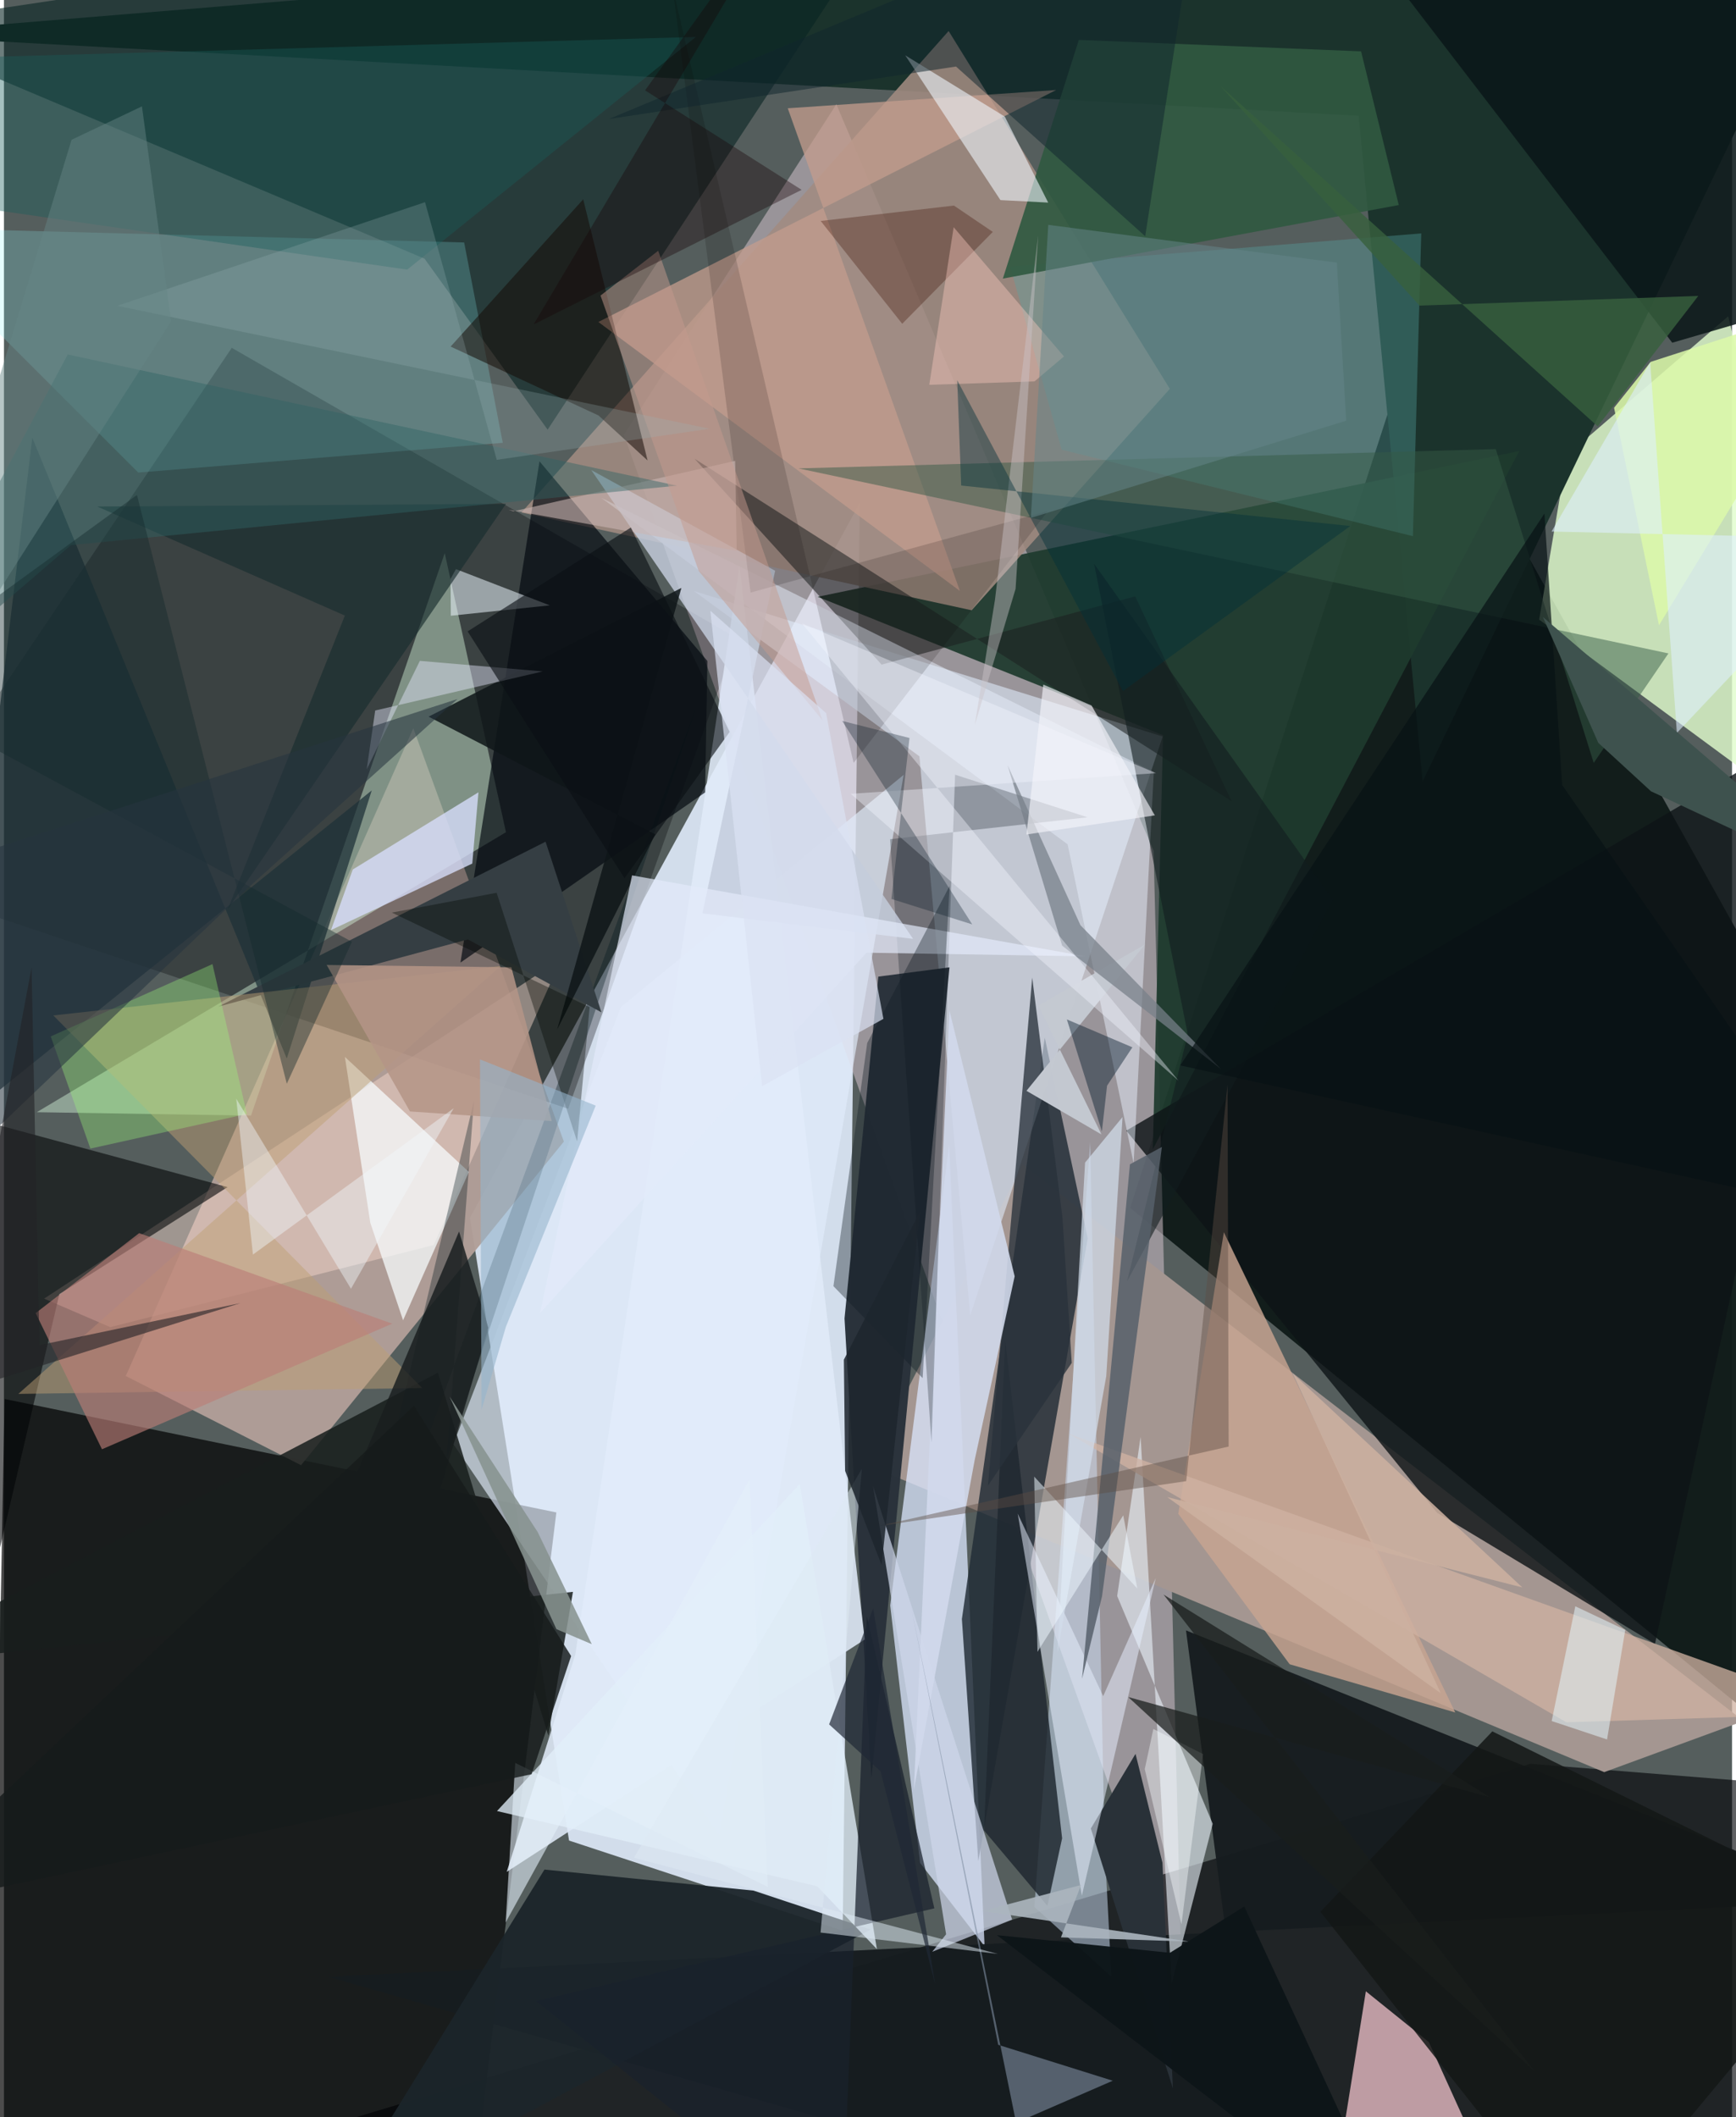 <svg xmlns="http://www.w3.org/2000/svg" width="228" height="278" viewBox="0 0 836 1024"><path fill="#555e5d" d="M0 0h836v1024H0z"/><path fill="#d9e3f2" fill-opacity=".949" d="M405.754 933.846l8.26-690.653-188.558 345.818 47.919 301.2z"/><path fill="#111c1a" fill-opacity=".973" d="M898 557.207v315.509L544.813 584.198 680.27 166.652z"/><path fill="#d2c3cb" fill-opacity=".541" d="M402.684 50.435l153.48 361.102 13.61 549.678-269.885-750.933z"/><path fill="#000101" fill-opacity=".702" d="M.321 676.643l266.912 54.873L223.657 1086l-230.633-27.701z"/><path fill="#e0fccd" fill-opacity=".816" d="M742.691 299.698L898 414.226l-63.861-261.239-78.024 67.194z"/><path fill="#000206" fill-opacity=".627" d="M-35.696 1086l898.774-50.271 26.707-170.519-151.357-12.102z"/><path fill="#b29f99" fill-opacity=".961" d="M143.725 708.665l-84.79-43.14 139.1-313.304L270.87 552.14z"/><path fill="#a49691" fill-opacity=".992" d="M841.616 832.386L492.805 563.254l-74.528 145.564L774.164 857.12z"/><path fill="#1b332c" d="M-62 16.783L898-62 686.317 377.961 655.386 56z"/><path fill="#dbe5fd" fill-opacity=".749" d="M457.261 553.73l-28.508 222.794 14.443 124.496 31.215 40.349z"/><path fill="#000006" fill-opacity=".302" d="M354.596 308.644l-81.645 227.634L-62 423.978 110.204 168.24z"/><path fill="#1f3a2e" fill-opacity=".929" d="M555.789 555.84l4.958-200.268-167.068-66.918 339.401-70.537z"/><path fill="#222d37" fill-opacity=".831" d="M463.422 783.07l40.092-281.147 20.786 97.004-52.931 301.25z"/><path fill="#a18b81" fill-opacity=".878" d="M564.022 188.07L457.004 15l-206.65 232.901 217.782 47.267z"/><path fill="#e3efff" fill-opacity=".561" d="M442.878 365.812l-109.04-79.94 226.717 70.353-93.12 279.985z"/><path fill="#2a323b" fill-opacity=".988" d="M457.42 467.867l-37.763 392.171-13.016-222.332 16.345-165.346z"/><path fill="#edc2c9" fill-opacity=".765" d="M733.929 1086l-44.603-98.329-30.473-24.55L639.176 1086z"/><path fill="#072423" fill-opacity=".592" d="M203.456 125.103L-62 13.033 440.205-62 263.012 207.816z"/><path fill="#deffe2" fill-opacity=".42" d="M15.864 537.934l226.994-135.415-29.621-134.979-93.724 272.046z"/><path fill="#161d20" fill-opacity=".961" d="M571.838 788.57L898 919.2l-741.063 36.91L611.058 1086z"/><path fill="#cddef5" fill-opacity=".514" d="M535.78 956.17l-3.293-62.817-6.993-340.918-26.992 369.873z"/><path fill="#e0eaf8" fill-opacity=".878" d="M276.391 800.24L243.22 905.357l173.206-112.39-60.59-519.26z"/><path fill="#00070e" fill-opacity=".663" d="M340.298 319.716l-81.218-96.591-38.235 242.448 118.355-82.31z"/><path fill="#f9d9cd" fill-opacity=".455" d="M207.901 602.172l61.76-138.461L19.43 628.103l32.002 13.79z"/><path fill="#e2edfc" fill-opacity=".651" d="M435.237 374.783l-89.08 513.147-128.739-189.462 81.06-211.393z"/><path fill="#1c252a" fill-opacity=".953" d="M419.308 933.256l-262.196 139.932L261.484 904.24l101.144 10.18z"/><path fill="#e8f0f9" fill-opacity=".62" d="M564.9 959.483l19.875-77.368-46.234-110.177 11.351-76.974z"/><path fill="#8ef4f5" fill-opacity=".224" d="M241.306 214.178l-18.675-96.903-276.346-7.33L64.96 228.555z"/><path fill="#030506" fill-opacity=".588" d="M108.184 574.157l-135.177-36.556 16.868 245.987 36.92-157.655z"/><path fill="#181e1c" fill-opacity=".855" d="M263.356 839.431l11.903-69.509L-62 806.01l271.935-142.072z"/><path fill="#0b1718" fill-opacity=".875" d="M895.748-2.792L679.168-.78l127.904 166.548 47.512-13.87z"/><path fill="#0e1417" fill-opacity=".812" d="M798.711 795.123l-105.39-63.446-150.363-184.83L898 338.624z"/><path fill="#c8a491" fill-opacity=".816" d="M702.095 828.252l-80.107-23.304-53.888-72.763 22.059-136.204z"/><path fill="#57a5a4" fill-opacity=".361" d="M681.608 259.33l4.04-146.434-198.898 16.055 24.955 88.56z"/><path fill="#1c1f1f" fill-opacity=".553" d="M547.276 288.433l46.61 99.058-259.783-165.613 90.489 99.575z"/><path fill="#305840" fill-opacity=".906" d="M674.774 99.174l-191.534 35.57L520.007 19.3l136.525 5.534z"/><path fill="#1d3138" fill-opacity=".729" d="M177.925 382.299l-41.108 129.684-123.112-300.29-40.334 335.23z"/><path fill="#e2effa" fill-opacity=".765" d="M422.3 942.72l-37.34-224.958-146.442 158.176 154.874 36.358z"/><path fill="#e5edf9" fill-opacity=".506" d="M556.256 373.386L289.072 240.853l225.5 167.535 31.936 154.285z"/><path fill="#1f2830" fill-opacity=".839" d="M474.133 885.345l30.675 36.457 7.1-32.678-27.553-241.096z"/><path fill="#f6fcfd" fill-opacity=".737" d="M177.223 591.401l-12.282-80.19 59.972 55.61-31.83 71.761z"/><path fill="#c39c8d" fill-opacity=".761" d="M509.02 43.535L379.178 52.37l83.28 233.445-174.906-130.089z"/><path fill="#cdd6e9" fill-opacity=".71" d="M449.086 944.001l38.644-15.549-67.302-209.69 35.355 216.798z"/><path fill="#293138" d="M525.806 884.378l21.618-36.106 13.026 52.686 5.045 109.102z"/><path fill="#e7f0ff" fill-opacity=".518" d="M557.189 763.268l-25.418 57.106-41.347-88.3 31.03 184.819z"/><path fill="#28323a" fill-opacity=".773" d="M497.444 472.833l14.625 116.034 4.498 70.33-40.532 59.327z"/><path fill="#d1d9ec" fill-opacity=".894" d="M457.409 488.79l-17.232 376.878 29.45-159.593 19.326-88.764z"/><path fill="#00161d" fill-opacity=".337" d="M334.631 342.73L159.478 818.982l67.913-286.638-13.12 172.467z"/><path fill="#353e43" d="M103.59 486.894l158.426-79.784 27.025 82.524-64.595-35.28z"/><path fill="#d0b1a2" fill-opacity=".761" d="M898 830.548v-1.924l-142.163 4.39-240.842-139.598z"/><path fill="#08141d" fill-opacity=".271" d="M428.685 405.898l20.016 291.738 11.434-322.925 64.09 20.592z"/><path fill="#be9f73" fill-opacity=".486" d="M23.88 491.13l216.44-23.891L6.948 674.182l195.41-2.844z"/><path fill="#edf3fa" fill-opacity=".604" d="M436.017 26.764l46.049 70.02 23.103 1.204-20.99-41.594z"/><path fill="#d7ddfa" fill-opacity=".792" d="M229.552 383.208l-2.988 34.48-68.358 32.163 10.537-29.3z"/><path fill="#355b46" fill-opacity=".49" d="M721.69 217.208l-337.345 9.335 420.885 89.492-36.151 52.963z"/><path fill="#edf5fe" fill-opacity=".537" d="M264.044 292.793l-45.39-17.528-2.621 4.761.142 17.791z"/><path fill="#d2ddea" fill-opacity=".725" d="M533.262 665.607l7.87-125.336-18.116 22.04-13.36 236.962z"/><path fill="#111d1e" fill-opacity=".6" d="M642.932 435.215l-99.6 184.511 29.353-119.485-45.318-227.597z"/><path fill="#c4ccdc" fill-opacity=".827" d="M439.828 454.102L284.146 227.367l88.93 48.679-35.174 165.716z"/><path fill="#0f1618" fill-opacity=".851" d="M315.099 403.54l-109.676-56.918 122.3-62.26-60.093 213.593z"/><path fill="#bb7e77" fill-opacity=".631" d="M47.418 700.957l-32.086-65.862 50.084-38.676 122.404 43.792z"/><path fill="#19222c" fill-opacity=".729" d="M450.105 923.014L417.449 781.76 405.3 1086 257.418 967.838z"/><path fill="#3e0f00" fill-opacity=".318" d="M434.554 156.597l43.817-44.43-18.799-12.732-64.46 7.434z"/><path fill="#140a04" fill-opacity=".525" d="M287.649 200.97l23.714 21.751-31.142-126.316-64.133 71.22z"/><path fill="#c3c8d0" fill-opacity=".992" d="M494.666 527.593l57.313-70.766-51.615 29.502 30.587 62.375z"/><path fill="#56606b" fill-opacity=".847" d="M560.178 554.74l-28.952 217.28-9.671 39.948 23.166-248.84z"/><path fill="#182c2e" fill-opacity=".643" d="M45.126 244.995l119.801 52.742-56.625 141.977L242.89 243.678z"/><path fill="#abb5be" fill-opacity=".898" d="M473.42 924.281l100.004 14.793-62.082-2.037 9.727-25.34z"/><path fill="#dcf9aa" fill-opacity=".855" d="M796.65 175.02l-17.73 22.207 21.735 105.187L898 142.271z"/><path fill="#7e8da0" fill-opacity=".604" d="M536.403 1006.374l-55.407-17.366-42.361-213.003 51.016 250.694z"/><path fill="#9cfe7c" fill-opacity=".333" d="M117.517 538.764l-16.643-72.46-78.236 34.973 19.173 54.254z"/><path fill="#e3ebfa" fill-opacity=".682" d="M523.334 462.559l-106.037-1.77L259.38 635.033l44.472-211.645z"/><path fill="#185d5a" fill-opacity=".388" d="M-19.93 27.893L-62 93.292l257.08 37.116L334.738 17.867z"/><path fill="#0a0000" fill-opacity=".149" d="M361.192 286.596l143.84-39.425-93.993 121.8L323.454-6.26z"/><path fill="#ffcdc2" fill-opacity=".392" d="M512.801 172.404l-14.257 12.075-50.904 1.64 11.798-76.229z"/><path fill="#b49587" fill-opacity=".855" d="M245.475 467.846l19.541 74.407-68.585-4.678-40.32-70.857z"/><path fill="#e9ebff" fill-opacity=".431" d="M201.204 319.642l59.436 5.096-81.044 18.908-4.104 28.425z"/><path fill="#777f89" fill-opacity=".725" d="M485.532 370.113l35.263 77.401 67.878 69.488-76.743-59.626z"/><path fill="#131716" fill-opacity=".847" d="M720.03 837.402l-83.17 87.253L764.197 1086 898 925.276z"/><path fill="#cbb7b3" fill-opacity=".576" d="M246.466 247.305l-2.383-.776 110.41 19.88-.725-43.512z"/><path fill="#121b25" fill-opacity=".373" d="M444.428 666.542l13.064-238.05-39.873 75.973-16.34 117.607z"/><path fill="#f2f5fe" fill-opacity=".404" d="M386.028 301.514L568.187 522.66 409.653 383.946l147.69-9.994z"/><path fill="#0a1014" fill-opacity=".62" d="M224.316 305.38l75.892 119.374 50.87-70.759-47.813-98.839z"/><path fill="#061a2c" fill-opacity=".435" d="M514.203 493.056l31.698 13.491-12.248 18.568-2.509 22.116z"/><path fill="#cac5c8" fill-opacity=".439" d="M479.437 290.014l-9.791 60.695 19.749-65.905 10.923-170.935z"/><path fill="#020700" fill-opacity=".361" d="M283.337 487.113l-95.7-45.722 50.704-9.585 38.942 120.333z"/><path fill="#10252d" fill-opacity=".514" d="M579.548-62L292.668 57.557l167.91-25.377 91.518 82.08z"/><path fill="#f4f4fa" fill-opacity=".635" d="M526.15 341.24l-23.35-10.147-8.15 72.519 62.112-9.248z"/><path fill="#def0ff" fill-opacity=".58" d="M796.4 175.217l-47.718 81.871L898 260.52l-88.69 93.98z"/><path fill="#191e1f" fill-opacity=".827" d="M220.16 595.62l14.195 46.583-52.404 175.746-61.894 14.043z"/><path fill="#e4f0fa" fill-opacity=".596" d="M247.338 852.661l122.215 59.964-8.86-197.112-117.987 214.319z"/><path fill="#316563" fill-opacity=".443" d="M32.427 263.662l293.17-28.757L30.87 171.453-62 344.883z"/><path fill="#0d1518" fill-opacity=".969" d="M600.03 922.109l-35.961 22.385-83.716-8.538L675.955 1086z"/><path fill="#142a2d" fill-opacity=".42" d="M64.342 239.39l72.488 284.782 31.526-68.682L-62 331.197z"/><path fill="#e3f5fb" fill-opacity=".533" d="M748.738 832.411l26.797 8.906 8.806-53-24.168-11.408z"/><path fill="#95b5cc" fill-opacity=".592" d="M230.283 512.39l55.993 22.362-43.456 106.973-11.77 40.13z"/><path fill="#37603e" fill-opacity=".816" d="M684.83 147.813L588.48 41.608 771.005 206.22l48.658-63.082z"/><path fill="#f8fdff" fill-opacity=".416" d="M580.087 848.397l-10.447 82.388-17.754-75.148 4.157-19.398z"/><path fill="#c49b8f" fill-opacity=".494" d="M336.127 276.21L288.6 142.957l27.91-21.68 79.459 227.043z"/><path fill="#dde9f4" fill-opacity=".514" d="M395.05 934.704l19.979-224.297-110.254 188.112 176.068 46.528z"/><path fill="#191d1c" fill-opacity=".729" d="M543.88 820.798l196.615 181.074-179.492-230.617 157.892 98.013z"/><path fill="#99b1b5" fill-opacity=".255" d="M54.816 147.914l286.61 59.455-103.023 15.041-34.698-124.626z"/><path fill="#012f38" fill-opacity=".427" d="M651.327 254.417l-110.003 79.849-80.16-150.35 1.914 50.922z"/><path fill="#eef7ff" fill-opacity=".522" d="M541.468 732.924l-41.49 66.04-1.57-84.775 49.87 54.126z"/><path fill="#180408" fill-opacity=".369" d="M385.887 91.82L310.15 43.708 386.241-62 256.21 156.947z"/><path fill="#ccb0a0" fill-opacity=".867" d="M734.56 767.795l-111.071-103.49 71.61 154.671-132.394-94.92z"/><path fill="#5c4c44" fill-opacity=".435" d="M591.927 524.65l.549 174.99-169.202 38.428 148.67-21.688z"/><path fill="#081214" fill-opacity=".702" d="M753.82 379.69L898 587.725l-328.919-72.423 176.155-266.91z"/><path fill="#dae2f3" fill-opacity=".686" d="M341.713 295.393l56.017 49.492 27.732 147.9-58.682 32.564z"/><path fill="#1d252e" fill-opacity=".863" d="M443.167 585.936l-36.842 71.702.604 53.769 17.63 45.5z"/><path fill="#27343f" fill-opacity=".561" d="M-62 428.847v172.955L120.298 427.42l99.124-89.33z"/><path fill="#232225" fill-opacity=".596" d="M114.36 630.274l-97.198 20.329-3.805-182.629-38.645 206.19z"/><path fill="#3e524e" d="M796.798 382.726l-25.514-23.45-26.788-60.855L898 430.051z"/><path fill="#86928e" fill-opacity=".863" d="M258.21 741.007l-42.594-65.485 51.65 112.437 17.103 7.276z"/><path fill="#1f2834" fill-opacity=".69" d="M424.07 856.695l26.426 103.034-30.002-181.838-21.307 56.138z"/><path fill="#161b1b" fill-opacity=".827" d="M198.326 679.883L-62 925.641l317.231-67.513 19.149-57.16z"/><path fill="#f1f9fe" fill-opacity=".431" d="M120.453 606.792l97.121-70.763-49.699 87.299-55.502-91.944z"/><path fill="#658589" fill-opacity=".518" d="M505.206 108.749l-8.42 141.75 152.558-47.026-4.551-76.44z"/><path fill="#011422" fill-opacity=".306" d="M405.507 348.69l62.926 98.414-39.107-12.318 8.743-77.845z"/><path fill="#668685" fill-opacity=".467" d="M-62 379.146l94.701-311.54 34.05-16.16 14.112 103.922z"/></svg>